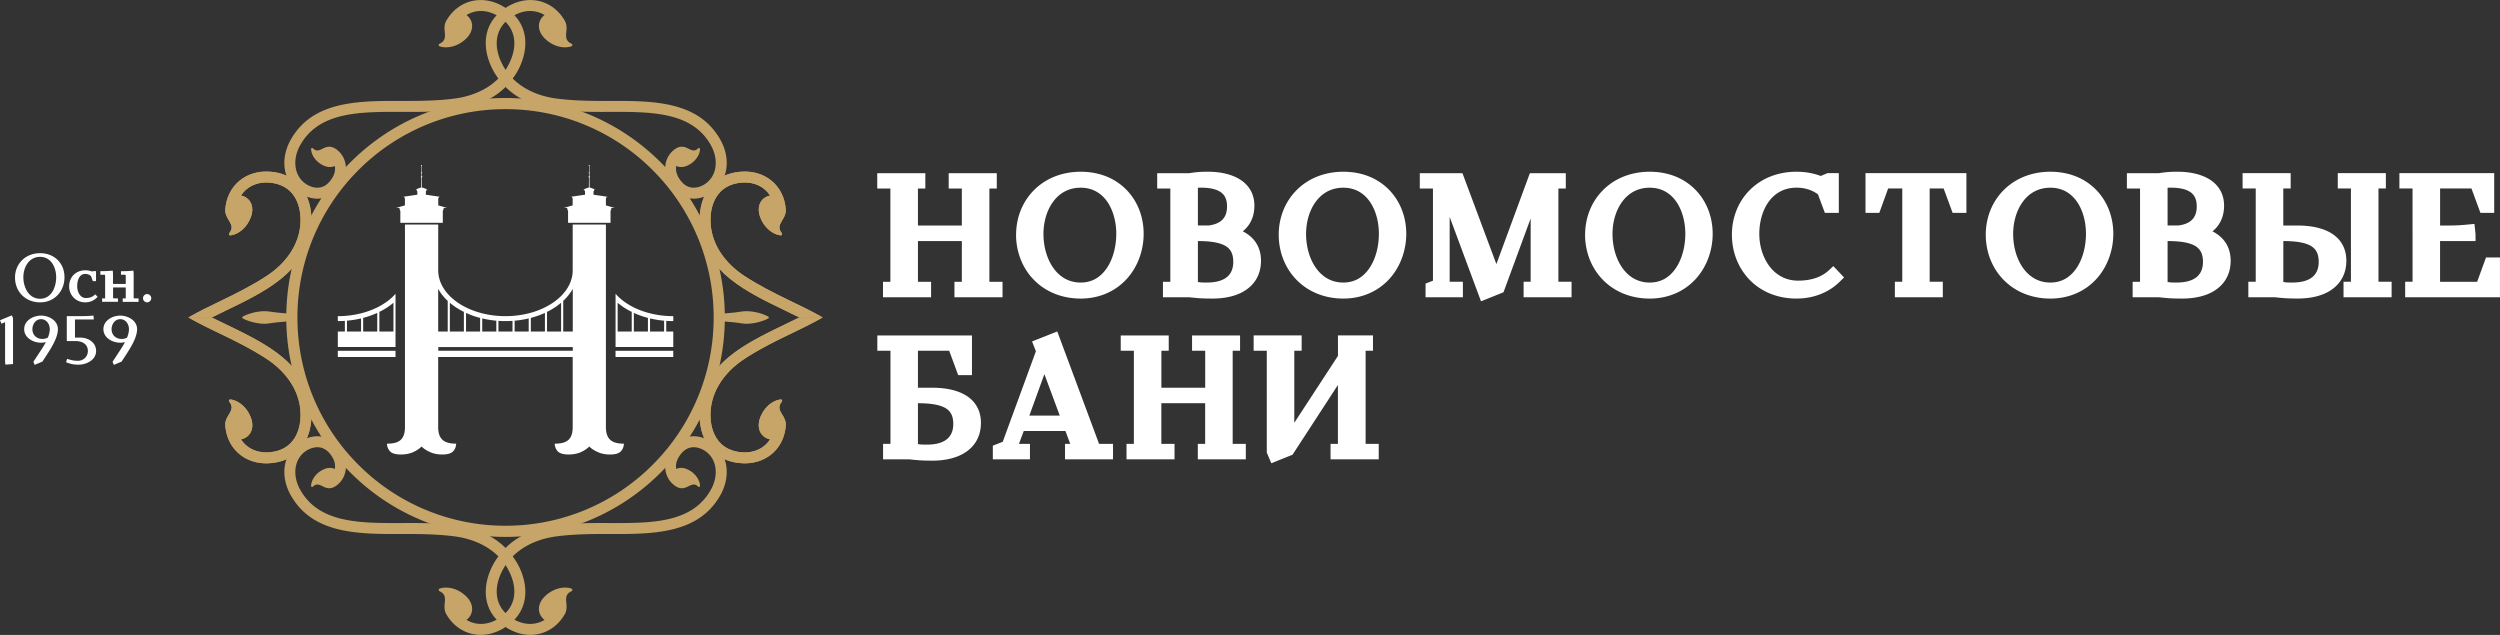 <svg width="252" height="64" fill="none" xmlns="http://www.w3.org/2000/svg"><rect width="100%" height="100%" fill="#333333" stroke="none"/><g clip-path="url(#a)"><path fill-rule="evenodd" clip-rule="evenodd" d="M51.168 57.31c.943 1.645 1.16 3.852-1.049 5.119-1.072.616-2.2.596-3.096.055.052-.04.107-.079.154-.13.647-.663.501-1.571-.185-2.242-.88-.857-1.988-1.026-2.682-.778-.118.044-.118.205-.004.257 1.05.485.162 1.401.678 2.313 1.184 2.064 3.574 2.688 5.684 1.476 2.918-1.673 2.61-4.614 1.459-6.623a5.531 5.531 0 0 0-.328-.506c-2.417-3.548-6.886-3.545-11.22-3.529-4.31.016-8.385.028-10.297-3.316-.892-1.559-.596-3.292.69-4.03.48-.276 1.692-.754 2.56.762.228.399.28.793.216 1.137-.323-.162-.73-.146-1.132.04-.832.386-1.246 1.112-1.258 1.665 0 .095.11.138.178.075.698-.679 1.12.51 2.114.051.035-.015.067-.04.102-.059.004 0 .008 0 .016-.004s.012-.008.016-.012c.09-.055.177-.114.244-.181.9-.723 1.12-2.104.462-3.257-.915-1.599-2.509-2.06-4.063-1.172-1.83 1.05-2.303 3.43-1.1 5.534 2.232 3.9 6.82 3.888 11.256 3.873 1.85-.008 3.652.023 5.28.244 2.142.288 4.201 1.299 5.31 3.237" fill="#C7A568"/><path fill-rule="evenodd" clip-rule="evenodd" d="M30.281 41.448c.126 1.891-.643 3.971-3.182 4.145-1.231.083-2.24-.426-2.809-1.307.068-.011.13-.027.198-.05.871-.317 1.14-1.197.812-2.097-.418-1.157-1.337-1.792-2.07-1.871-.127-.016-.198.13-.119.229.73.896-.465 1.334-.402 2.376.162 2.377 2.039 3.98 4.464 3.818 3.353-.226 4.362-3.009 4.209-5.318a6.084 6.084 0 0 0-.075-.6c-.623-4.251-4.646-6.201-8.547-8.084-.481-.233-.958-.462-1.424-.695h-2.354c1.053.604 2.18 1.149 3.301 1.686 1.668.805 3.273 1.622 4.642 2.53 1.802 1.196 3.21 3.004 3.36 5.234" fill="#C7A568"/><path fill-rule="evenodd" clip-rule="evenodd" d="M30.281 22.547c.126-1.89-.643-3.97-3.182-4.144-1.231-.083-2.24.426-2.809 1.306.068.012.13.028.198.052.871.315 1.14 1.192.812 2.096-.418 1.152-1.337 1.792-2.07 1.87-.127.017-.198-.13-.119-.228.73-.896-.465-1.334-.402-2.377.162-2.376 2.039-3.979 4.464-3.817 3.353.225 4.362 3.008 4.209 5.317-.016.202-.04.403-.075.6-.623 4.252-4.646 6.202-8.547 8.085-.481.233-.958.462-1.424.695h-2.354c1.053-.604 2.18-1.15 3.301-1.686 1.668-.805 3.273-1.622 4.642-2.53 1.802-1.196 3.21-3.004 3.36-5.235" fill="#C7A568"/><path fill-rule="evenodd" clip-rule="evenodd" d="M51.168 6.691c.943-1.646 1.16-3.853-1.049-5.12-1.072-.616-2.2-.596-3.096-.055.052.04.107.083.154.13.647.663.501 1.571-.185 2.242-.88.857-1.988 1.027-2.682.778-.118-.043-.118-.205-.004-.257 1.05-.485.162-1.4.678-2.313C46.168.028 48.558-.592 50.668.62c2.918 1.674 2.61 4.614 1.459 6.624a5.535 5.535 0 0 1-.328.505c-2.417 3.549-6.886 3.545-11.22 3.529-4.31-.016-8.385-.028-10.297 3.316-.892 1.56-.596 3.292.69 4.03.48.277 1.692.754 2.56-.762.228-.398.28-.793.216-1.136-.323.161-.73.146-1.132-.04-.832-.387-1.246-1.113-1.258-1.666 0-.095.11-.138.178-.07.698.678 1.12-.51 2.114-.052.035.016.067.04.102.055a.03.03 0 0 1 .016.004.055.055 0 0 1 .016.012c.09.055.177.114.244.181.9.723 1.12 2.104.462 3.257-.915 1.599-2.509 2.06-4.063 1.172-1.83-1.05-2.303-3.426-1.1-5.534 2.232-3.9 6.82-3.884 11.256-3.872 1.85.008 3.652-.024 5.28-.245 2.142-.288 4.201-1.299 5.31-3.237" fill="#C7A568"/><path fill-rule="evenodd" clip-rule="evenodd" d="M30.281 22.547c.126-1.89-.643-3.97-3.182-4.144-1.231-.083-2.24.426-2.809 1.306.068.012.13.028.198.052.871.315 1.14 1.192.812 2.096-.418 1.152-1.337 1.792-2.07 1.87-.127.017-.198-.13-.119-.228.73-.896-.465-1.334-.402-2.377.162-2.376 2.039-3.979 4.464-3.817 3.353.225 4.362 3.008 4.209 5.317-.016.202-.04.403-.075.6-.623 4.252-4.646 6.202-8.547 8.085-.481.233-.958.462-1.424.695h-2.354c1.053-.604 2.18-1.15 3.301-1.686 1.668-.805 3.273-1.622 4.642-2.53 1.802-1.196 3.21-3.004 3.36-5.235" fill="#C7A568"/><path fill-rule="evenodd" clip-rule="evenodd" d="M30.281 41.448c.126 1.891-.643 3.971-3.182 4.145-1.231.083-2.24-.426-2.809-1.307.068-.011.13-.027.198-.05.871-.317 1.14-1.197.812-2.097-.418-1.157-1.337-1.792-2.07-1.871-.127-.016-.198.13-.119.229.73.896-.465 1.334-.402 2.376.162 2.377 2.039 3.98 4.464 3.818 3.353-.226 4.362-3.009 4.209-5.318a6.084 6.084 0 0 0-.075-.6c-.623-4.251-4.646-6.201-8.547-8.084-.481-.233-.958-.462-1.424-.695h-2.354c1.053.604 2.18 1.149 3.301 1.686 1.668.805 3.273 1.622 4.642 2.53 1.802 1.196 3.21 3.004 3.36 5.234" fill="#C7A568"/><path d="M36.126 17.152a20.944 20.944 0 0 0-6.145 14.846 20.934 20.934 0 0 0 6.145 14.847 20.906 20.906 0 0 0 14.833 6.15 20.896 20.896 0 0 0 14.833-6.15 20.943 20.943 0 0 0 6.145-14.846 20.934 20.934 0 0 0-6.145-14.847 20.906 20.906 0 0 0-14.833-6.15 20.896 20.896 0 0 0-14.833 6.15Zm-7.269 14.846c0-6.11 2.473-11.64 6.472-15.643 4-4.003 9.525-6.478 15.63-6.478s11.63 2.475 15.63 6.478a22.06 22.06 0 0 1 6.472 15.643 22.063 22.063 0 0 1-6.472 15.644 22.022 22.022 0 0 1-15.63 6.478 22.022 22.022 0 0 1-15.63-6.478 22.062 22.062 0 0 1-6.472-15.644Z" fill="#C7A568"/><path fill-rule="evenodd" clip-rule="evenodd" d="m29.442 32.345-.123.012c-.418.051-.867.087-1.313.13-.446.036-.895.138-1.313.15-.419 0-.813-.067-1.148-.146a5.122 5.122 0 0 1-.813-.268c-.197-.087-.307-.158-.307-.158v-.122s.11-.072.307-.158c.198-.091.478-.186.813-.273a5 5 0 0 1 1.148-.146c.422.008.867.11 1.313.146.445.044.895.08 1.313.13l.123.012M50.746 57.31c-.938 1.645-1.16 3.852 1.05 5.119 1.072.616 2.2.596 3.096.055-.052-.04-.107-.079-.154-.13-.647-.663-.501-1.571.185-2.242.88-.857 1.988-1.026 2.682-.778.118.044.118.205.004.257-1.05.485-.162 1.401-.675 2.313-1.183 2.064-3.573 2.688-5.683 1.476-2.918-1.673-2.61-4.614-1.459-6.623.102-.178.209-.344.327-.506 2.418-3.548 6.886-3.545 11.217-3.529 4.31.016 8.385.028 10.297-3.316.892-1.559.596-3.292-.69-4.03-.481-.276-1.692-.754-2.56.762-.228.399-.28.793-.216 1.137.323-.162.733-.146 1.135.04.833.386 1.247 1.112 1.259 1.665 0 .095-.11.138-.178.075-.698-.679-1.12.51-2.114.051-.035-.015-.067-.04-.102-.059-.004 0-.008 0-.012-.004l-.02-.012a1.313 1.313 0 0 1-.244-.181c-.9-.723-1.12-2.104-.462-3.257.915-1.599 2.508-2.06 4.062-1.172 1.83 1.05 2.304 3.43 1.1 5.534-2.231 3.9-6.818 3.888-11.255 3.873-1.85-.008-3.652.023-5.281.244-2.142.288-4.2 1.299-5.309 3.237Z" fill="#C7A568"/><path fill-rule="evenodd" clip-rule="evenodd" d="M71.633 41.448c-.126 1.891.643 3.971 3.183 4.145 1.234.083 2.24-.426 2.808-1.307a1.206 1.206 0 0 1-.197-.05c-.872-.317-1.136-1.197-.813-2.097.419-1.157 1.337-1.792 2.071-1.871.126-.016.197.13.118.229-.73.896.466 1.334.403 2.376-.162 2.377-2.04 3.98-4.465 3.818-3.352-.226-4.362-3.009-4.208-5.318.016-.201.04-.402.075-.6.623-4.251 4.646-6.201 8.546-8.084.481-.233.955-.462 1.424-.695h2.35c-1.052.604-2.18 1.149-3.296 1.686-1.669.805-3.274 1.622-4.642 2.53-1.803 1.196-3.207 3.004-3.36 5.234" fill="#C7A568"/><path fill-rule="evenodd" clip-rule="evenodd" d="M71.633 22.547c-.126-1.89.643-3.97 3.183-4.144 1.234-.083 2.24.426 2.808 1.306-.067.012-.13.028-.197.052-.872.315-1.136 1.192-.813 2.096.419 1.152 1.337 1.792 2.071 1.87.126.017.197-.13.118-.228-.73-.896.466-1.334.403-2.377-.162-2.376-2.04-3.979-4.465-3.817-3.352.225-4.362 3.008-4.208 5.317.016.202.04.403.075.6.623 4.252 4.646 6.202 8.546 8.085.481.233.955.462 1.424.695h2.35c-1.052-.604-2.18-1.15-3.296-1.686-1.669-.805-3.274-1.622-4.642-2.53-1.803-1.196-3.207-3.004-3.36-5.235" fill="#C7A568"/><path fill-rule="evenodd" clip-rule="evenodd" d="M50.746 6.691c-.938-1.646-1.16-3.853 1.05-5.12 1.072-.616 2.2-.596 3.096-.055a1.58 1.58 0 0 0-.154.13c-.647.663-.501 1.571.185 2.242.88.857 1.988 1.027 2.682.778.118-.043.118-.205.004-.257-1.05-.485-.162-1.4-.675-2.313C55.751.028 53.361-.592 51.251.62c-2.918 1.674-2.61 4.614-1.459 6.624.102.177.209.343.327.505 2.418 3.549 6.886 3.545 11.217 3.529 4.31-.016 8.385-.028 10.297 3.316.892 1.56.596 3.292-.69 4.03-.481.277-1.692.754-2.56-.762-.228-.398-.28-.793-.216-1.136.323.161.733.146 1.135-.04.833-.387 1.247-1.113 1.259-1.666a.102.102 0 0 0-.178-.07c-.698.678-1.12-.51-2.114-.052-.035.016-.067.04-.102.055-.004 0-.008 0-.012.004l-.02.012c-.09.055-.177.114-.244.181-.9.723-1.12 2.104-.462 3.257.915 1.599 2.508 2.06 4.062 1.172 1.83-1.05 2.304-3.426 1.1-5.534-2.231-3.9-6.818-3.884-11.255-3.872-1.85.008-3.652-.024-5.281-.245-2.142-.288-4.2-1.299-5.309-3.237Z" fill="#C7A568"/><path fill-rule="evenodd" clip-rule="evenodd" d="M71.633 22.547c-.126-1.89.643-3.97 3.183-4.144 1.234-.083 2.24.426 2.808 1.306-.067.012-.13.028-.197.052-.872.315-1.136 1.192-.813 2.096.419 1.152 1.337 1.792 2.071 1.87.126.017.197-.13.118-.228-.73-.896.466-1.334.403-2.377-.162-2.376-2.04-3.979-4.465-3.817-3.352.225-4.362 3.008-4.208 5.317.016.202.04.403.075.6.623 4.252 4.646 6.202 8.546 8.085.481.233.955.462 1.424.695h2.35c-1.052-.604-2.18-1.15-3.296-1.686-1.669-.805-3.274-1.622-4.642-2.53-1.803-1.196-3.207-3.004-3.36-5.235" fill="#C7A568"/><path fill-rule="evenodd" clip-rule="evenodd" d="M71.633 41.448c-.126 1.891.643 3.971 3.183 4.145 1.234.083 2.24-.426 2.808-1.307a1.206 1.206 0 0 1-.197-.05c-.872-.317-1.136-1.197-.813-2.097.419-1.157 1.337-1.792 2.071-1.871.126-.016.197.13.118.229-.73.896.466 1.334.403 2.376-.162 2.377-2.04 3.98-4.465 3.818-3.352-.226-4.362-3.009-4.208-5.318.016-.201.04-.402.075-.6.623-4.251 4.646-6.201 8.546-8.084.481-.233.955-.462 1.424-.695h2.35c-1.052.604-2.18 1.149-3.296 1.686-1.669.805-3.274 1.622-4.642 2.53-1.803 1.196-3.207 3.004-3.36 5.234m.843-9.099.122.012c.418.051.868.087 1.314.13.445.036.895.138 1.313.15a5.03 5.03 0 0 0 1.148-.146c.335-.087.615-.177.812-.268.197-.087.308-.158.308-.158v-.122s-.11-.072-.308-.158a5.077 5.077 0 0 0-.812-.273 5.028 5.028 0 0 0-1.148-.146c-.422.008-.868.11-1.313.146-.446.044-.896.08-1.314.13l-.122.012" fill="#C7A568"/><path fill-rule="evenodd" clip-rule="evenodd" d="M63.678 33.42h-1.42v-2.902c.158.13.32.257.494.379a7.2 7.2 0 0 0 .926.54m1.633 1.982h-1.42V31.54c.442.202.915.372 1.42.506v1.373Zm1.633 0h-1.42v-1.322c.454.107.927.185 1.42.229v1.093Zm.923 0h-.71v-1.077c.233.016.47.023.71.023v-.497c-1.89 0-3.597-.529-4.828-1.381a5.317 5.317 0 0 1-.99-.873v5.365h5.818v-1.563.003Zm-29.627 0h1.42v-2.901c-.154.13-.32.257-.493.379a7.314 7.314 0 0 1-.927.54v1.982Zm-1.633 0h1.42V31.54a8.596 8.596 0 0 1-1.42.502v1.377Zm-1.632 0h1.42v-1.322c-.454.107-.927.185-1.42.229v1.093Zm-.923 0h.71v-1.077c-.233.016-.47.023-.71.023v-.497c1.889 0 3.597-.529 4.827-1.381a5.31 5.31 0 0 0 .99-.873v5.365h-5.817v-1.563.003Zm5.817 2.566h-5.817v-.627h5.817v.627Zm27.994 0h-5.817v-.627h5.817v.627Zm-10.128-1.002H44.18v.37h13.555v-.37Zm-.962-1.564h.962v-4.302c-.24.438-.568.844-.962 1.212v3.09Zm-1.633 0h1.42v-2.901a8.11 8.11 0 0 1-.493.379 7.316 7.316 0 0 1-.927.54v1.982Zm-1.633 0h1.42V31.54a8.986 8.986 0 0 1-1.42.506v1.373Zm-1.633 0h1.42v-1.322c-.453.107-.927.185-1.42.229v1.093Zm-1.633 0h1.42v-1.077a10.544 10.544 0 0 1-1.42 0v1.077Zm-1.632 0h1.42v-1.093a10.254 10.254 0 0 1-1.42-.229v1.322Zm-1.633 0h1.42v-1.373c-.501-.13-.978-.3-1.42-.506v1.88Zm-1.633 0h1.416v-1.981a7.262 7.262 0 0 1-.923-.541 5.245 5.245 0 0 1-.493-.379v2.901Zm-1.175 0h.962v-3.09a4.97 4.97 0 0 1-.962-1.212v4.302Zm.5-12.3v.103h-.035v1.235h-4.279v-1.235h-.035v-.103h-.048v-.158h-.35l.895-.26v-.735h-.052v-.122h-.177l.177-.027v-.008h.052l1.25-.182v-.367h-.055v-.158h-.135l.517-.19h.067l.008-1.018a.07.07 0 0 1-.043-.067c0-.032.02-.055.043-.067v-.3s-.028-.028-.028-.052c0-.023.012-.043.032-.05v-.632s-.028-.028-.028-.048c0-.027.024-.051.052-.051.027 0 .05.024.05.051 0 .02-.01.04-.03.048v.631c.023.008.035.028.035.052 0 .023-.012.043-.032.05v.3c.028.013.048.036.048.068 0 .032-.02.055-.044.067l.008 1.019h.067l.517.189h-.134v.158h-.055v.367l1.25.182h.051v.008l.181.027h-.181v.122h-.051v.735l.895.26h-.351v.158h-.051Zm16.908 0v.103h-.035v1.235h-4.28v-1.235h-.035v-.103h-.047v-.158h-.351l.895-.26v-.735h-.051v-.122h-.178l.178-.027v-.008h.051l1.246-.182v-.367h-.055v-.158h-.134l.517-.19h.063l.008-1.018a.075.075 0 0 1-.044-.067c0-.032.02-.055.044-.067v-.3s-.028-.028-.028-.052c0-.023.012-.043.032-.05v-.632s-.028-.028-.028-.048c0-.027.024-.051.051-.051.028 0 .052.024.052.051 0 .02-.012.04-.032.048v.631c.024.008.035.028.035.052 0 .023-.011.043-.031.05v.3c.028.013.047.036.047.068 0 .032-.02.055-.043.067l.008 1.019h.067l.517.189h-.135v.158h-.055v.367l1.25.182h.052v.008l.177.027h-.177v.122h-.052v.735l.896.26h-.351v.158h-.048.004Zm-17.408 1.512h-3.349v20.424c0 1.338-.694 1.666-1.81 1.666 0 .288.103.545.312.782.209.209.572.311 1.092.311.442 0 .86-.079 1.223-.233.34-.154.623-.339.86-.572.232.233.52.419.883.572.34.158.753.233 1.195.233.52 0 .884-.102 1.093-.312a1.14 1.14 0 0 0 .311-.781c-1.1 0-1.81-.351-1.81-1.666v-7.07h13.559v7.07c0 1.338-.694 1.666-1.81 1.666 0 .288.102.545.311.782.21.209.572.311 1.093.311.442 0 .86-.079 1.222-.233.34-.154.624-.339.86-.572.233.233.52.419.884.572.339.158.753.233 1.195.233.52 0 .883-.102 1.092-.312a1.14 1.14 0 0 0 .312-.781c-1.1 0-1.81-.351-1.81-1.666V22.631h-3.349v4.619c0 1.259-.745 2.404-1.952 3.236-1.23.853-2.938 1.382-4.828 1.382-1.889 0-3.596-.529-4.827-1.381-1.203-.837-1.948-1.982-1.948-3.237v-4.62h-.004Zm185.991 1.666v4.026c0 .02 0 .079-.012.087.165.075.702.07.911.07 1.42 0 2.666-.461 2.666-2.083 0-.86-.288-1.441-1.112-1.765-.722-.284-1.661-.328-2.453-.335Zm-11.667-1.568h1.093c1.152-.153 1.846-.702 1.846-1.922 0-.49-.107-.971-.482-1.314-.528-.486-1.447-.577-2.137-.577-.107 0-.213 0-.32.012v3.801Zm0 1.568v4.026c0 .02 0 .079-.011.087.165.075.702.07.911.07 1.419 0 2.666-.461 2.666-2.083 0-.86-.288-1.441-1.112-1.765-.722-.284-1.661-.328-2.454-.335Zm-15.566-.719c0 1.192.307 2.471 1.009 3.45.663.924 1.594 1.453 2.741 1.453 1.148 0 2.012-.537 2.639-1.46.666-.988.95-2.278.95-3.459 0-2.195-1.068-4.642-3.589-4.642-2.52 0-3.75 2.384-3.75 4.662v-.004Zm-40.386 0c0 1.192.308 2.471 1.01 3.45.662.924 1.593 1.453 2.741 1.453 1.148 0 2.015-.537 2.638-1.46.667-.988.951-2.278.951-3.459 0-2.19-1.069-4.642-3.589-4.642s-3.751 2.384-3.751 4.662v-.004Zm-30.888 0c0 1.192.307 2.471 1.009 3.45.663.924 1.593 1.453 2.741 1.453 1.148 0 2.012-.537 2.639-1.46.666-.988.95-2.278.95-3.459 0-2.19-1.069-4.642-3.589-4.642s-3.75 2.384-3.75 4.662v-.004Zm-10.905-.849h1.092c1.152-.153 1.846-.702 1.846-1.922 0-.49-.107-.971-.481-1.314-.529-.486-1.452-.577-2.138-.577-.106 0-.213 0-.319.012v3.801Zm0 1.568v4.026c0 .02 0 .079-.012.087.165.075.702.07.911.07 1.42 0 2.666-.461 2.666-2.083 0-.86-.288-1.441-1.112-1.765-.722-.284-1.661-.328-2.457-.335h.004Zm-15.567-.719c0 1.192.308 2.471 1.01 3.45.662.924 1.593 1.453 2.741 1.453 1.147 0 2.011-.537 2.638-1.46.667-.988.951-2.278.951-3.459 0-2.19-1.069-4.642-3.589-4.642-2.521 0-3.751 2.384-3.751 4.662v-.004ZM249.121 19h-3.159v3.734h.643c.437 0 .875-.008 1.313-.031.315-.02.631-.048.943-.08l.563-.054.111 1.046v.683h-3.577v4.105h3.739l.891-2.448h1.408v4.007h-9.556v-1.563h.745V19h-1.325v-1.547h9.556v4.006h-1.388l-.907-2.463V19Zm-12.147 0h-1.326v-1.547h4.847V19h-.745v9.399h1.325v1.563h-4.847v-1.563h.746V19Zm-6.819 0v3.734h1.451c.966 0 2.003.127 2.895.517 1.293.569 2.011 1.607 2.011 3.032 0 1.149-.449 2.151-1.38 2.842-.994.742-2.315.967-3.53.967-.426 0-.856-.008-1.282-.035a30.04 30.04 0 0 1-1.029-.095h-2.658v-1.563h.745V19h-1.325v-1.547h4.847V19h-.745Zm-7.139 4.319c1.167.592 1.834 1.594 1.834 2.968 0 1.149-.45 2.151-1.38 2.842-.994.742-2.315.967-3.53.967-.426 0-.856-.008-1.282-.035-.343-.024-.69-.06-1.029-.095h-2.658v-1.563h.745v-9.399h-1.325v-1.547h3.226c.304-.048.611-.091.919-.115.327-.027.658-.031.986-.031 1.029 0 2.157.177 3.064.69 1.037.588 1.601 1.532 1.601 2.728 0 1.05-.374 1.946-1.167 2.59h-.004Zm-22.851.343c0-1.678.607-3.292 1.795-4.488 1.258-1.267 2.95-1.863 4.716-1.863 1.767 0 3.412.58 4.639 1.85 1.143 1.185 1.707 2.772 1.707 4.406 0 1.635-.576 3.316-1.707 4.556-1.211 1.318-2.86 1.973-4.639 1.973-1.778 0-3.486-.615-4.74-1.914-1.171-1.212-1.771-2.842-1.771-4.52ZM195.921 19h-1.411v9.399h1.325v1.563h-4.832v-1.563h.746v-9.403h-1.424l-.891 2.463h-1.392v-4.006h10.171v4.006h-1.388l-.908-2.463.004.004Zm-12.376-1.267.671-.28h1.136v4.006h-1.404l-.698-1.87c-.631-.467-1.381-.672-2.162-.672-2.575 0-3.75 2.365-3.75 4.662 0 2.297 1.341 4.71 3.912 4.71 1.148 0 2.28-.269 3.136-1.074l.414-.391 1.08 1.14-.394.395c-1.175 1.177-2.753 1.737-4.402 1.737-1.79 0-3.49-.611-4.744-1.914-1.167-1.216-1.763-2.842-1.763-4.52 0-1.678.599-3.292 1.787-4.488 1.258-1.271 2.954-1.863 4.72-1.863.841 0 1.665.134 2.454.426l.007-.004Zm-23.766 5.929c0-1.678.608-3.292 1.795-4.488 1.254-1.267 2.95-1.863 4.717-1.863 1.767 0 3.411.58 4.638 1.85 1.144 1.185 1.708 2.772 1.708 4.406 0 1.635-.576 3.316-1.712 4.556-1.207 1.318-2.859 1.973-4.638 1.973s-3.487-.615-4.741-1.914c-1.171-1.212-1.77-2.842-1.77-4.52h.003Zm-13.645 4.74h1.325v1.564h-3.763v-1.381l.746-.293v-9.289h-1.326v-1.547h4.299l3.42 9.166 3.376-9.166h3.62v1.547h-.745v9.399h1.325v1.563h-4.831v-1.563h.71v-6.38l-2.738 7.438-2.267.912-3.159-8.507v6.537h.008Zm-17.239-4.74c0-1.678.607-3.292 1.794-4.488 1.254-1.267 2.95-1.863 4.717-1.863 1.767 0 3.412.58 4.638 1.85 1.144 1.185 1.708 2.772 1.708 4.406 0 1.635-.576 3.316-1.708 4.556-1.211 1.318-2.859 1.973-4.638 1.973s-3.486-.615-4.74-1.914c-1.172-1.216-1.771-2.842-1.771-4.52Zm-3.621-.343c1.172.592 1.834 1.594 1.834 2.968 0 1.149-.449 2.151-1.38 2.842-.994.742-2.315.967-3.53.967-.426 0-.856-.008-1.282-.035-.343-.024-.686-.06-1.029-.095h-2.662v-1.563h.745v-9.399h-1.325v-1.547h3.226c.304-.048.611-.091.919-.115.327-.027.659-.031.986-.031 1.029 0 2.161.177 3.064.69 1.038.588 1.602 1.532 1.602 2.728 0 1.05-.375 1.946-1.172 2.59h.004Zm-22.851.343c0-1.678.608-3.292 1.795-4.488 1.258-1.267 2.95-1.863 4.717-1.863 1.766 0 3.411.58 4.638 1.85 1.143 1.185 1.707 2.772 1.707 4.406 0 1.635-.575 3.316-1.711 4.556-1.207 1.318-2.86 1.973-4.638 1.973-1.779 0-3.487-.615-4.741-1.914-1.171-1.212-1.771-2.842-1.771-4.52h.004ZM92.528 19v3.734h4.425v-3.73h-1.325v-1.547h4.847v1.547h-.745v9.399h1.325v1.563h-4.847v-1.563h.745v-4.105h-4.425v4.105h1.325v1.563h-4.847v-1.563h.745v-9.399h-1.325v-1.547h4.847v1.547h-.745V19Zm11.228 22.894h3.069l-1.55-4.18m-12.747 2.929v4.018c0 .024 0 .08-.012.087.166.075.698.071.911.071 1.416 0 2.662-.462 2.662-2.08 0-.86-.288-1.437-1.112-1.76-.722-.285-1.656-.328-2.45-.336Zm45.122 4.097h1.325v1.563h-4.855V44.74h.742v-5.933l-4.575 7.03-2.138.857-.457-1.073V35.353h-1.325V33.81h4.839v1.543h-.742v7.264l4.402-6.743V33.81h3.53v1.543h-.742v9.383l-.004.004Zm-20.583 0h1.325v1.563h-4.839V44.74h.741v-9.383h-1.325v-1.543h4.839v1.543h-.741v3.727h4.417v-3.727h-1.325v-1.543h4.839v1.543h-.745v9.383h1.325v1.563h-4.839V44.74h.741v-4.097h-4.417v4.097h.004Zm-15.993-.205 3.345-9.127-.387-.99 2.54-1.007 4.114 11.06c.019.06.063.19.098.265.048.004.107.004.142.004h1.266v1.563h-4.839V44.74h.525l-.482-1.298h-4.2l-.485 1.298h1.108v1.563h-3.742v-1.381l.993-.387h.004Zm-5.395-9.178h-3.151v3.727h1.451c.966 0 2.004.126 2.891.517 1.29.568 2.008 1.606 2.008 3.027 0 1.15-.45 2.148-1.377 2.839-.994.738-2.311.967-3.522.967-.426 0-.852-.008-1.278-.036a27.5 27.5 0 0 1-1.029-.095h-2.658V44.74h.745v-9.383h-1.325v-1.543h9.54v4.002h-1.388l-.907-2.459ZM2.355 27.952c0 1.01.54 2.163 1.688 2.163 1.147 0 1.62-1.184 1.62-2.167 0-.983-.5-2.056-1.62-2.056s-1.688 1.038-1.688 2.06Zm12.06 2.108a.42.42 0 0 1 .414-.418c.229 0 .418.193.418.418a.423.423 0 0 1-.418.415.417.417 0 0 1-.414-.415Zm-3.017-1.437h1.278v-.75c0-.17 0-.177-.174-.177h-.307v-.36h.086c.36 0 .718-.011 1.077-.047l.087-.008.028.276v2.345c0 .17 0 .178.173.178h.32v.347h-1.598v-.347h.308v-1.105h-1.278v.923c0 .17 0 .178.174.178h.32v.347h-1.598v-.347h.303v-2.207c0-.17 0-.177-.173-.177h-.308v-.36h.087c.359 0 .718-.012 1.073-.047l.087-.008.027.276v1.07h.008Zm-2.114-1.247.103-.044h.292v1.007h-.32l-.185-.505a.796.796 0 0 0-.584-.221c-.639 0-.808.73-.808 1.243 0 .513.264 1.184.875 1.184.347 0 .623-.079.88-.316l.063-.059.24.257-.059.06a1.61 1.61 0 0 1-1.191.493 1.589 1.589 0 0 1-1.62-1.619c0-.92.673-1.61 1.62-1.61.237 0 .481.039.698.13h-.004Zm-7.77.608c0-1.441 1.097-2.464 2.525-2.464 1.427 0 2.46 1 2.46 2.424 0 1.425-1.017 2.535-2.46 2.535-1.444 0-2.524-1.05-2.524-2.495Zm11.292 6.047c.11-.268.193-.556.193-.849 0-.505-.331-1.01-.875-1.01-.545 0-.876.51-.876 1.01 0 .597.434.983 1.01.983.205 0 .374-.039.548-.134Zm-7.983 0c.11-.268.194-.556.194-.849 0-.505-.332-1.01-.876-1.01s-.875.51-.875 1.01c0 .597.433.983 1.01.983.204 0 .374-.039.547-.134Zm7.774.454a1.73 1.73 0 0 1-.473.06c-.785 0-1.7-.486-1.7-1.366 0-.88.919-1.366 1.7-1.366.78 0 1.695.49 1.695 1.366 0 .876-.71 1.961-1.183 2.688l-.378.58-.781.332-.134-.308.63-.963c.21-.32.446-.672.628-1.023h-.004Zm-5.04-2.282v1.828h.516c.813 0 1.613.466 1.613 1.358 0 .892-.966 1.37-1.755 1.37-.465 0-.757-.051-1.195-.217l-.075-.028.099-.34.083.024c.366.11.63.17 1.017.17.548 0 .998-.43.998-.979 0-.73-.6-1.01-1.254-1.01h-.872v-2.515H8.39c.323 0 .623-.016.942-.047l.087-.008.032.276v.118H7.557Zm-2.943 2.282a1.75 1.75 0 0 1-.473.06c-.785 0-1.704-.486-1.704-1.366 0-.88.92-1.366 1.704-1.366.785 0 1.696.49 1.696 1.366 0 .876-.71 1.961-1.183 2.688l-.379.58-.78.332-.13-.308.63-.963c.21-.32.446-.672.627-1.023h-.008ZM.513 32.48l-.363.15-.15-.348 1.191-.493.122.28v4.627l-.769.059-.031-.269v-4.014.008Z" fill="#fff"/></g><defs><clipPath id="a"><path fill="#fff" d="M0 0h252v64H0z"/></clipPath></defs></svg>